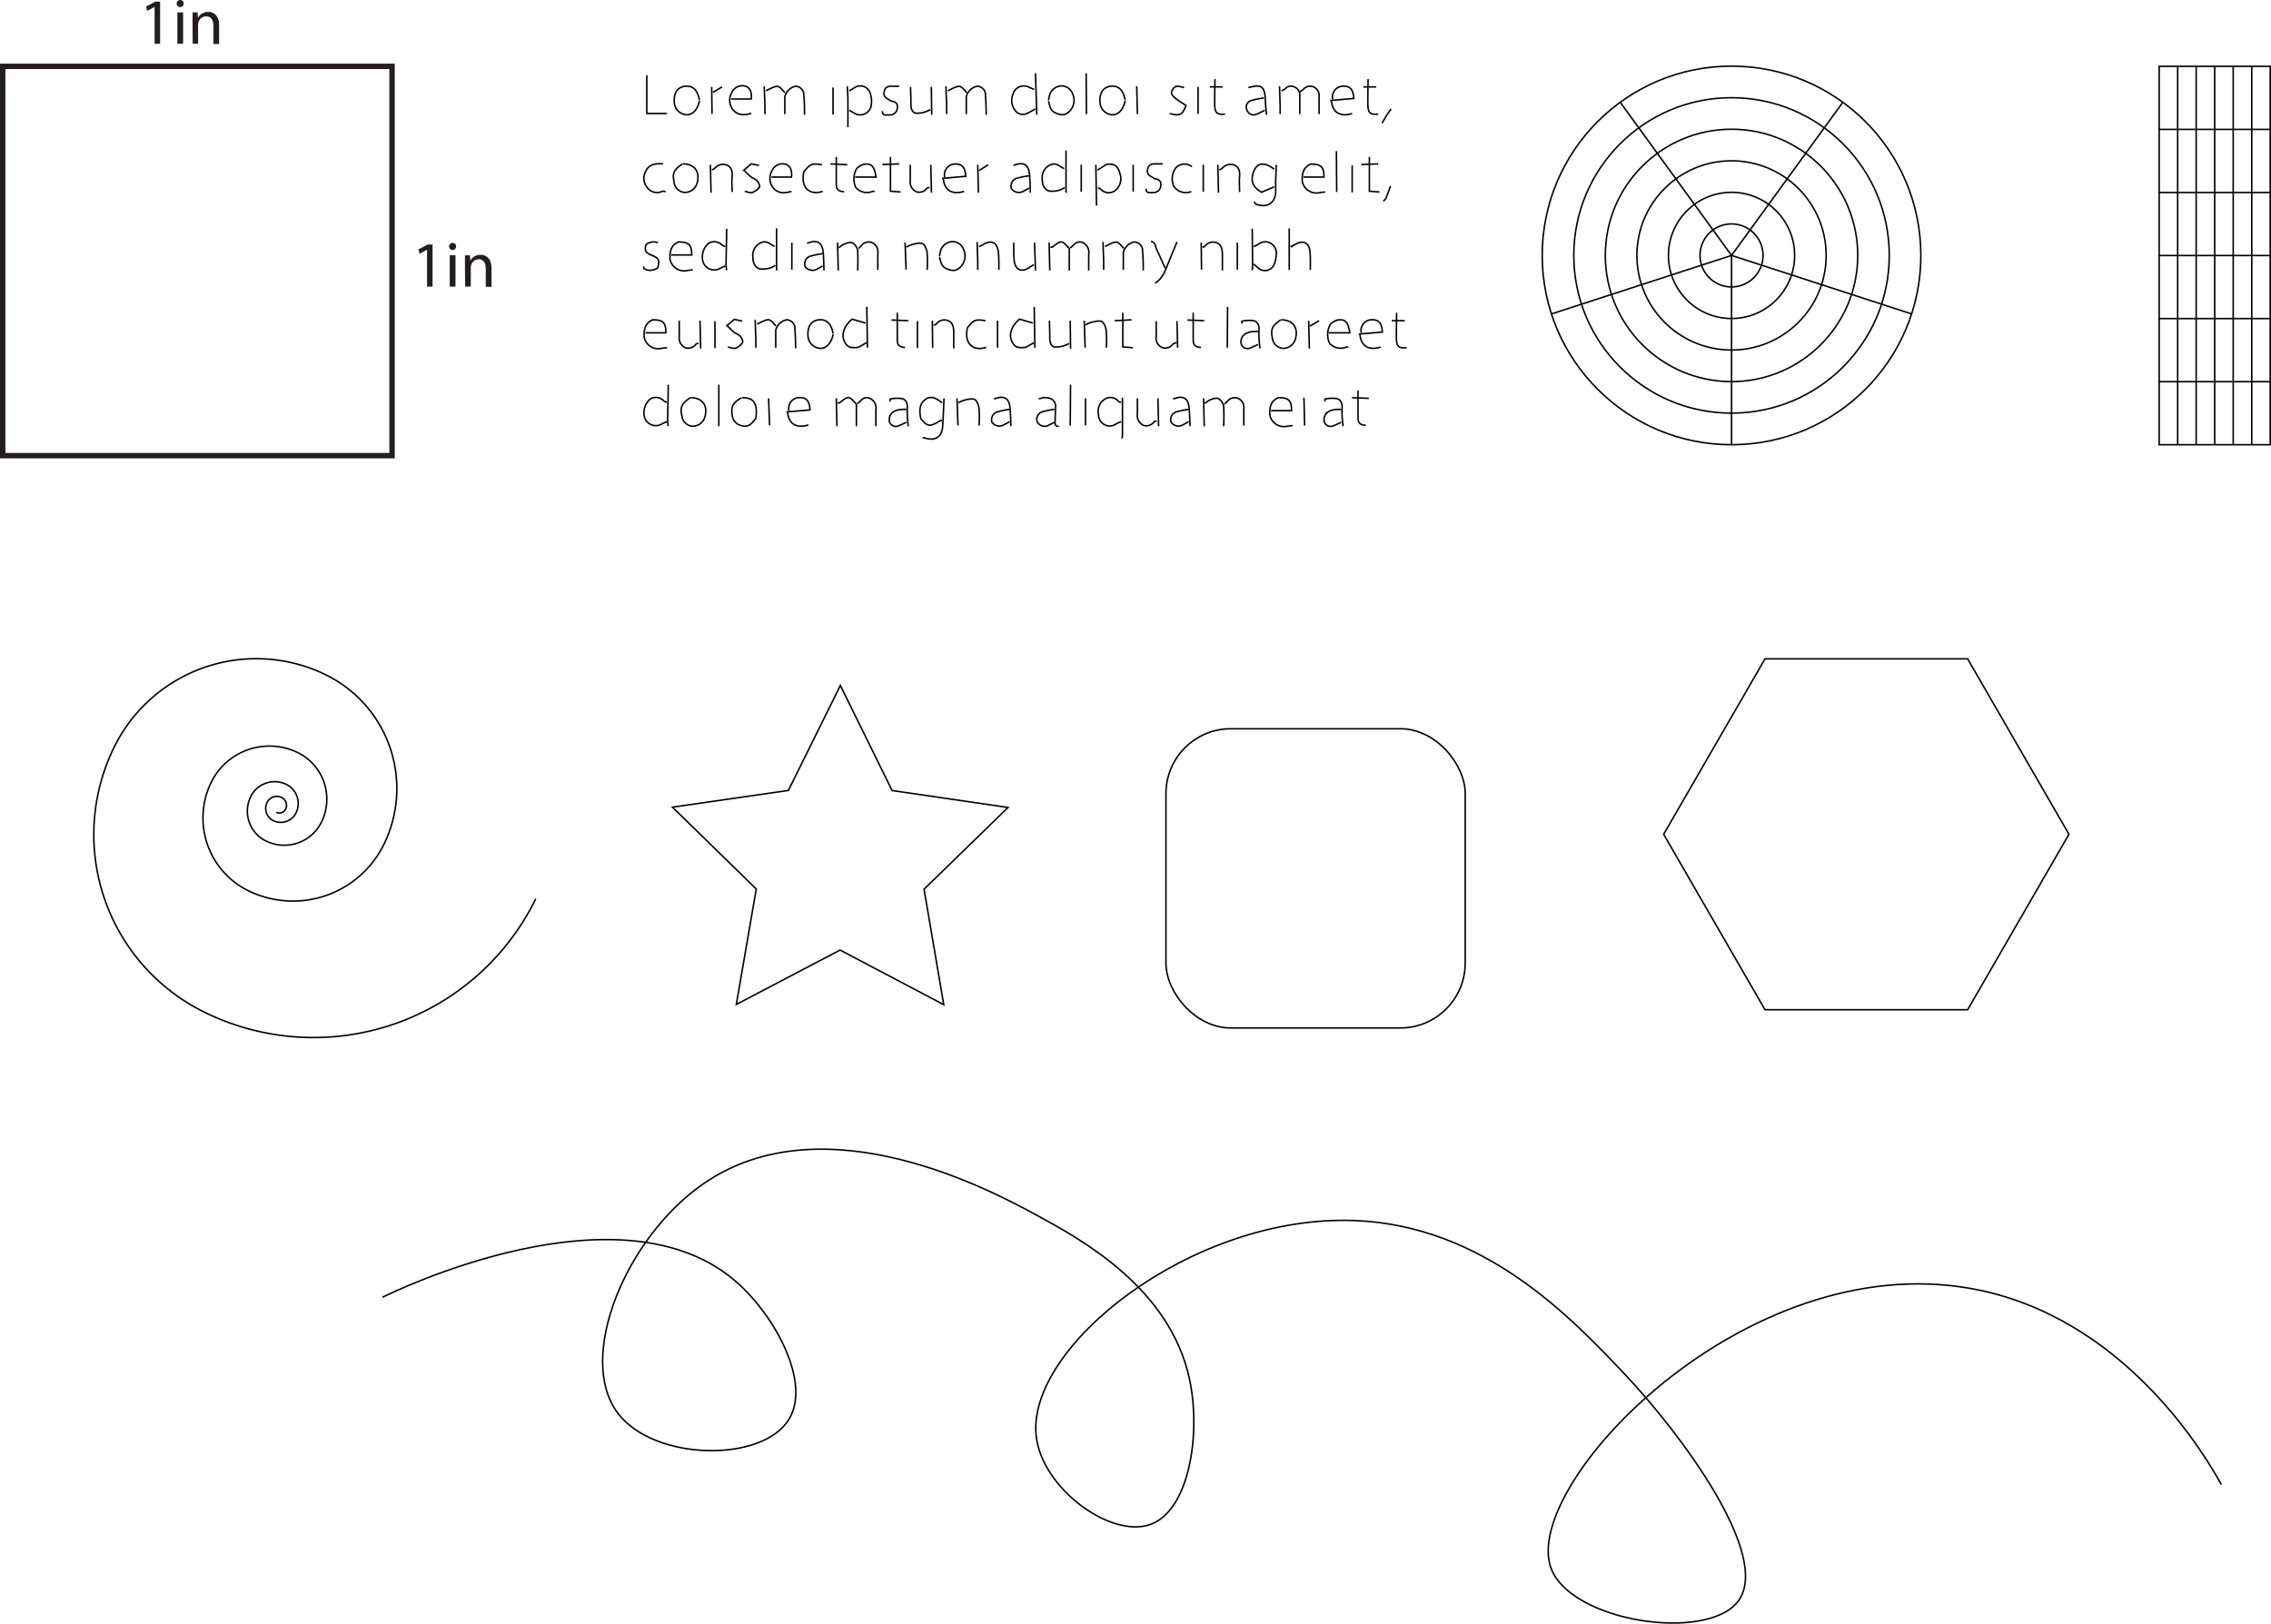 <svg id="Layer_1" data-name="Layer 1" xmlns="http://www.w3.org/2000/svg" viewBox="0 0 419.96 300.36"><defs><style>.cls-1,.cls-3{fill:none;stroke-miterlimit:10;}.cls-1{stroke:#231f20;}.cls-2{fill:#231f20;}.cls-3{stroke:#000;stroke-width:0.28px;}</style></defs><title>inc-txt</title><rect class="cls-1" x="0.5" y="12.27" width="72" height="72"/><polygon class="cls-2" points="28.59 1.28 28.57 1.28 27.21 2.02 27.01 1.21 28.71 0.3 29.61 0.3 29.61 8.1 28.59 8.1 28.59 1.28"/><path class="cls-2" d="M100.84,50.35a.65.65,0,1,1-1.3,0,.64.64,0,0,1,.65-.66A.63.63,0,0,1,100.84,50.35Z" transform="translate(-66.87 -49.69)"/><rect class="cls-2" x="32.8" y="2.29" width="1.06" height="5.8"/><path class="cls-2" d="M102.48,53.55c0-.6,0-1.09,0-1.57h.93l.06,1h0a2.13,2.13,0,0,1,1.92-1.09c.8,0,2,.48,2,2.47v3.46h-1.06V54.44c0-.94-.35-1.72-1.34-1.72a1.5,1.5,0,0,0-1.42,1.08,1.45,1.45,0,0,0-.07.49v3.49h-1Z" transform="translate(-66.87 -49.69)"/><polygon class="cls-2" points="78.97 46.2 78.94 46.2 77.59 46.94 77.38 46.13 79.09 45.22 79.99 45.22 79.99 53.02 78.97 53.02 78.97 46.2"/><path class="cls-2" d="M151.21,95.27a.62.62,0,0,1-.67.65.63.63,0,0,1-.63-.65.64.64,0,0,1,.66-.66A.62.62,0,0,1,151.21,95.27Z" transform="translate(-66.87 -49.69)"/><rect class="cls-2" x="83.17" y="47.21" width="1.06" height="5.8"/><path class="cls-2" d="M152.85,98.47c0-.6,0-1.09,0-1.57h.93l.06,1h0a2.14,2.14,0,0,1,1.92-1.09c.8,0,2,.48,2,2.47v3.46h-1.06V99.36c0-.94-.35-1.72-1.34-1.72A1.5,1.5,0,0,0,154,98.72a1.75,1.75,0,0,0-.07.49v3.49h-1.05Z" transform="translate(-66.87 -49.69)"/><path class="cls-3" d="M274.92,68.16c-.33-1.82-1.21-2.67-2.64-2.52-1.14.13-2.1.92-2,2.88a2.43,2.43,0,0,0,2.27,2.4c1.2,0,2.06-1,2.4-2.64" transform="translate(-66.87 -49.69)"/><path class="cls-3" d="M196.2,68.16c-.33-1.82-1.21-2.67-2.64-2.52-1.14.13-2.1.92-2,2.88a2.43,2.43,0,0,0,2.27,2.4c1.2,0,2.06-1,2.4-2.64" transform="translate(-66.87 -49.69)"/><path class="cls-3" d="M260.76,68.4c.24.84.3,1.75,1.31,2.18,1.16.49,1.8.48,2.65-.38a2.91,2.91,0,0,0,.47-3.24,2.16,2.16,0,0,0-2.51-1.32,2.43,2.43,0,0,0-1.8,2l-.12.6" transform="translate(-66.87 -49.69)"/><path class="cls-3" d="M220.92,111.36c-.33-1.82-1.21-2.67-2.64-2.52-1.14.13-2.1.92-2,2.88a2.43,2.43,0,0,0,2.27,2.4c1.2,0,2.06-1,2.4-2.64" transform="translate(-66.87 -49.69)"/><path class="cls-3" d="M240.6,97.2c.24.84.3,1.75,1.31,2.18,1.16.49,1.8.48,2.65-.38a2.91,2.91,0,0,0,.47-3.24,2.16,2.16,0,0,0-2.51-1.32,2.43,2.43,0,0,0-1.8,2l-.12.6" transform="translate(-66.87 -49.69)"/><path class="cls-3" d="M269.88,84.48c.16,0,.36,0,.47.13A2,2,0,0,0,273,85a2.79,2.79,0,0,0,1-3.12c-.4-1.5-.95-1.93-2.48-1.81l-1.72,1.09" transform="translate(-66.87 -49.69)"/><path class="cls-3" d="M274.2,124.08c-.16,0-.37,0-.47-.13a1.93,1.93,0,0,0-2.53-.46,2.67,2.67,0,0,0-1.19,2.87,2.08,2.08,0,0,0,3.35,1.68,7.86,7.86,0,0,1,.84-.36" transform="translate(-66.87 -49.69)"/><path class="cls-3" d="M223.92,70.08l.84.48A2.06,2.06,0,0,0,228,69a4.47,4.47,0,0,0-.24-2.15,1.91,1.91,0,0,0-3-.85c-.27.17-.56.32-.84.48" transform="translate(-66.87 -49.69)"/><path class="cls-3" d="M201,95.28a1.75,1.75,0,0,1-.59-.25,2,2,0,0,0-2.52-.33,3.35,3.35,0,0,0-1.09,3.1,2.17,2.17,0,0,0,3.36,1.44c.27-.14.56-.24.84-.36" transform="translate(-66.87 -49.69)"/><path class="cls-3" d="M257.88,109.44l-2.48-.73c-1.47,1.23-2,2.79-1.48,4s1.15,1.41,2.67,1.21l1.47-.85" transform="translate(-66.87 -49.69)"/><path class="cls-3" d="M258.12,66.24l-.84-.36a2.09,2.09,0,0,0-3.08,1.22,3,3,0,0,0,.45,3.09,1.77,1.77,0,0,0,2.14.48,13.07,13.07,0,0,0,1.51-.83" transform="translate(-66.87 -49.69)"/><path class="cls-3" d="M226.92,109.44l-2.48-.73c-1.47,1.23-2,2.79-1.48,4s1.15,1.41,2.67,1.21l1.47-.85" transform="translate(-66.87 -49.69)"/><path class="cls-3" d="M190.2,124.08a1.75,1.75,0,0,1-.59-.25,2,2,0,0,0-2.52-.33,3.35,3.35,0,0,0-1.09,3.1,2.17,2.17,0,0,0,3.36,1.44c.27-.14.56-.24.84-.36" transform="translate(-66.87 -49.69)"/><path class="cls-3" d="M186.48,63.6v7.08h3.72" transform="translate(-66.87 -49.69)"/><path class="cls-3" d="M241.08,124.2c-.78-.59-1.54-1.25-2.65-.9-1.6.82-1.6,2.25-1.28,3.82,1.23,1.49,1.66,1.55,3.45.45a1.55,1.55,0,0,1,.48-.13" transform="translate(-66.87 -49.69)"/><path class="cls-3" d="M302.52,81c-2-1.57-3.48-1.19-4,1-.33,1.4.17,2.38,1.62,3.25l2.35-1" transform="translate(-66.87 -49.69)"/><path class="cls-3" d="M318.12,111.48l4.38-.38c-.11-1.86-.83-2.38-2.22-2.26a2,2,0,0,0-1.68,2.4" transform="translate(-66.87 -49.69)"/><path class="cls-3" d="M312.6,111.24h3.88c-.33-2-.84-2.56-2.2-2.37a2.84,2.84,0,0,0-1.42.83,3.91,3.91,0,0,0-.14,3.46,2.72,2.72,0,0,0,3.12.72,1.45,1.45,0,0,1,.36,0" transform="translate(-66.87 -49.69)"/><path class="cls-3" d="M225,82.44h3.88c-.33-2-.84-2.56-2.2-2.37a2.84,2.84,0,0,0-1.42.83,3.91,3.91,0,0,0-.14,3.46,2.72,2.72,0,0,0,3.12.72,1.45,1.45,0,0,1,.36,0" transform="translate(-66.87 -49.69)"/><path class="cls-3" d="M241.08,82.68l4.38-.38c-.11-1.86-.83-2.38-2.22-2.26a2,2,0,0,0-1.68,2.4" transform="translate(-66.87 -49.69)"/><path class="cls-3" d="M212.28,125.88l4.38-.38c-.11-1.86-.83-2.38-2.22-2.26a2,2,0,0,0-1.68,2.4" transform="translate(-66.87 -49.69)"/><path class="cls-3" d="M312.84,68.28l4.38-.38c-.11-1.86-.83-2.38-2.22-2.26a2,2,0,0,0-1.68,2.4" transform="translate(-66.87 -49.69)"/><path class="cls-3" d="M186.24,111.24H190c0-1.92-.53-2.4-2.44-2.4-1.48.64-1.6,1.85-1.58,3.12a2.66,2.66,0,0,0,3.24,2.16c.31-.07.64-.08,1-.12" transform="translate(-66.87 -49.69)"/><path class="cls-3" d="M301.92,125.64h3.78c0-1.92-.53-2.4-2.44-2.4-1.48.64-1.6,1.85-1.58,3.12a2.66,2.66,0,0,0,3.24,2.16c.31-.07.64-.08,1-.12" transform="translate(-66.87 -49.69)"/><path class="cls-3" d="M307.92,82.44h3.78c0-1.92-.53-2.4-2.44-2.4-1.48.64-1.6,1.85-1.58,3.12a2.66,2.66,0,0,0,3.24,2.16c.31-.07.64-.08,1-.12" transform="translate(-66.87 -49.69)"/><path class="cls-3" d="M191,96.84h3.78c0-1.92-.53-2.4-2.44-2.4-1.48.64-1.6,1.85-1.58,3.12A2.66,2.66,0,0,0,194,99.72c.31-.07.64-.08,1-.12" transform="translate(-66.87 -49.69)"/><path class="cls-3" d="M204.12,109.08l-1.47-.33-1.32,1.15a17.17,17.17,0,0,0,1.24,1.21c.36.29.87.42,1.17.75s.58.92.45,1.15a2.61,2.61,0,0,1-1.29,1.07c-.4.14-.94-.12-1.42-.2" transform="translate(-66.87 -49.69)"/><path class="cls-3" d="M285.84,65.88c-.52-.08-1.11-.34-1.54-.18a1.5,1.5,0,0,0-.8,1.14c0,.35.45.79.79,1.07.61.49,1.3.89,1.89,1.28-.6,1.77-1.19,2-3,1.49" transform="translate(-66.87 -49.69)"/><path class="cls-3" d="M189.48,80c-1.34-.1-2.59,0-3.24,1.44a2.6,2.6,0,0,0,.27,2.86,2.21,2.21,0,0,0,2.86.76c.14-.08.39.06.59.1" transform="translate(-66.87 -49.69)"/><path class="cls-3" d="M207.24,80.28,205.77,80l-1.32,1.15a17.17,17.17,0,0,0,1.24,1.21c.36.29.87.42,1.17.75s.58.92.45,1.15A2.61,2.61,0,0,1,206,85.28c-.4.14-.94-.12-1.42-.2" transform="translate(-66.87 -49.69)"/><path class="cls-3" d="M249.12,109c-2-.33-2.23-.09-3.36,1.32-.72,3.26,1.44,4.35,3.48,3.6" transform="translate(-66.87 -49.69)"/><path class="cls-3" d="M218.88,80.16c-2-.33-2.23-.09-3.36,1.32-.72,3.26,1.44,4.35,3.48,3.6" transform="translate(-66.87 -49.69)"/><path class="cls-3" d="M247.92,128.4a23.19,23.19,0,0,0,0-3.12c-.08-.62-.37-1.49-.84-1.72s-1.33,0-2,.18a3.84,3.84,0,0,0-1,.46" transform="translate(-66.87 -49.69)"/><path class="cls-3" d="M238.32,99.6a23.19,23.19,0,0,0,0-3.12c-.08-.62-.37-1.49-.84-1.72s-1.33,0-2,.18a3.84,3.84,0,0,0-1,.46" transform="translate(-66.87 -49.69)"/><path class="cls-3" d="M229.2,99.6V96.48a1.81,1.81,0,0,0-1.08-1.92,1.72,1.72,0,0,0-2,.6l-.48.48" transform="translate(-66.87 -49.69)"/><path class="cls-3" d="M300.6,67.8a17.17,17.17,0,0,0-2.39.5,1.25,1.25,0,0,0-.73,1.78,1.28,1.28,0,0,0,1.8.71c.51-.2,1-.47,1.5-.71" transform="translate(-66.87 -49.69)"/><path class="cls-3" d="M271.44,114a23.19,23.19,0,0,0,0-3.12c-.08-.62-.37-1.49-.84-1.72s-1.33,0-2,.18a3.84,3.84,0,0,0-1,.46" transform="translate(-66.87 -49.69)"/><path class="cls-3" d="M296.88,128.4v-3.12a1.81,1.81,0,0,0-1.08-1.92,1.72,1.72,0,0,0-2,.6l-.48.48" transform="translate(-66.87 -49.69)"/><path class="cls-3" d="M296.1,85.2c0-1-.1-1.92,0-2.88s-.17-1.79-1-2.11a2,2,0,0,0-2.15.54,2.36,2.36,0,0,1-.59.37" transform="translate(-66.87 -49.69)"/><path class="cls-3" d="M202.26,85.2c0-1-.1-1.92,0-2.88s-.17-1.79-1-2.11a2,2,0,0,0-2.15.54,2.36,2.36,0,0,1-.59.37" transform="translate(-66.87 -49.69)"/><path class="cls-3" d="M292.92,99.72c0-1,0-1.92,0-2.88s-.15-1.89-1-2.22a1.84,1.84,0,0,0-2.27.65c-.07.1-.31.09-.47.13" transform="translate(-66.87 -49.69)"/><path class="cls-3" d="M243.24,114.12c0-1,0-1.92,0-2.88s-.15-1.89-1-2.22a1.84,1.84,0,0,0-2.27.65c-.07.1-.31.09-.47.13" transform="translate(-66.87 -49.69)"/><path class="cls-3" d="M251.58,99.6a31.79,31.79,0,0,0-.08-3.24c-.23-1.93-1.37-2.4-3-1.33a3.16,3.16,0,0,1-.6.25" transform="translate(-66.87 -49.69)"/><path class="cls-3" d="M254.34,94.56c0,1.12-.05,2.25.08,3.36.2,1.74,1.46,2.23,2.86,1.2.25-.18.52-.32.78-.48" transform="translate(-66.87 -49.69)"/><path class="cls-3" d="M260.94,109c0,1,.08,2,.05,3,0,.8.1,1.64.87,1.86a4.65,4.65,0,0,0,2-.31,3.67,3.67,0,0,0,.72-.35" transform="translate(-66.87 -49.69)"/><path class="cls-3" d="M268.2,99.72c0-1,0-2,0-3a2,2,0,0,0-1.08-2.15c-.88-.38-1.48.11-2,.71a2.25,2.25,0,0,1-.36.24" transform="translate(-66.87 -49.69)"/><path class="cls-3" d="M235.26,65.76c0,1,.08,2,.05,3,0,.8.1,1.64.87,1.86a4.65,4.65,0,0,0,2-.31,3.67,3.67,0,0,0,.72-.35" transform="translate(-66.87 -49.69)"/><path class="cls-3" d="M309.18,99.6c0-1.16.05-2.33-.08-3.48-.18-1.6-1.34-2.07-2.74-1.21a6.3,6.3,0,0,1-.84.37" transform="translate(-66.87 -49.69)"/><path class="cls-3" d="M310.8,70.8c0-1.08,0-2.16,0-3.24a1.73,1.73,0,0,0-1-1.79,1.64,1.64,0,0,0-1.92.46,4.47,4.47,0,0,1-.71.49" transform="translate(-66.87 -49.69)"/><path class="cls-3" d="M228.84,128.52c0-1,0-2,0-3a2,2,0,0,0-1.08-2.15c-.88-.38-1.48.11-2,.71a2.25,2.25,0,0,1-.36.24" transform="translate(-66.87 -49.69)"/><path class="cls-3" d="M215.64,70.92c0-1.2,0-2.4-.13-3.6A1.57,1.57,0,0,0,214,65.64a2.64,2.64,0,0,0-2,1.92c0,1.08,0,2.16,0,3.24" transform="translate(-66.87 -49.69)"/><path class="cls-3" d="M280.68,109.08c0,1,0,1.92,0,2.88a1.85,1.85,0,0,0,1.09,2,1.71,1.71,0,0,0,1.93-.55c.15-.2.5-.25.76-.37" transform="translate(-66.87 -49.69)"/><path class="cls-3" d="M278.28,99.72c0-1.2,0-2.4-.13-3.6a1.57,1.57,0,0,0-1.55-1.68,2.64,2.64,0,0,0-2,1.92c0,1.08,0,2.16,0,3.24" transform="translate(-66.87 -49.69)"/><path class="cls-3" d="M199.8,120.84v7.68" transform="translate(-66.87 -49.69)"/><path class="cls-3" d="M235.2,80.16c0,1,0,1.92,0,2.88a2,2,0,0,0,1.1,2.11,1.76,1.76,0,0,0,2-.66c.08-.1.31-.09.47-.13" transform="translate(-66.87 -49.69)"/><path class="cls-3" d="M299.52,111c-1,0-2.15,0-2.84.87a1.78,1.78,0,0,0-.22,1.62,1.28,1.28,0,0,0,1.74.51l1.32-.6" transform="translate(-66.87 -49.69)"/><path class="cls-3" d="M277.2,123.36c0,1,0,1.92,0,2.88a2,2,0,0,0,1.1,2.11,1.76,1.76,0,0,0,2-.66c.08-.1.31-.09.47-.13" transform="translate(-66.87 -49.69)"/><path class="cls-3" d="M214,114.12c0-1.2-.05-2.4-.13-3.6a1.57,1.57,0,0,0-1.55-1.68,2.64,2.64,0,0,0-2,1.92c0,1.08,0,2.16,0,3.24" transform="translate(-66.87 -49.69)"/><path class="cls-3" d="M249.24,70.92c0-1.2-.05-2.4-.13-3.6a1.57,1.57,0,0,0-1.55-1.68,2.64,2.64,0,0,0-2,1.92c0,1.08,0,2.16,0,3.24" transform="translate(-66.87 -49.69)"/><path class="cls-3" d="M234.48,125.4c-1,0-2.15,0-2.84.87a1.78,1.78,0,0,0-.22,1.62,1.28,1.28,0,0,0,1.74.51l1.32-.6" transform="translate(-66.87 -49.69)"/><path class="cls-3" d="M314.88,125.4c-1,0-2.15,0-2.84.87a1.78,1.78,0,0,0-.22,1.62,1.28,1.28,0,0,0,1.74.51l1.32-.6" transform="translate(-66.87 -49.69)"/><path class="cls-3" d="M192.48,109c0,1,0,1.92,0,2.88a2,2,0,0,0,1.1,2.11,1.76,1.76,0,0,0,2-.66c.08-.1.31-.09.47-.13" transform="translate(-66.87 -49.69)"/><path class="cls-3" d="M267.72,63.24l.06,7.56" transform="translate(-66.87 -49.69)"/><path class="cls-3" d="M314,77.64l.06,7.56" transform="translate(-66.87 -49.69)"/><path class="cls-3" d="M264.84,120.84l-.06,7.56" transform="translate(-66.87 -49.69)"/><path class="cls-3" d="M293.88,106.44l-.06,7.56" transform="translate(-66.87 -49.69)"/><path class="cls-3" d="M261.84,125.4a13.35,13.35,0,0,0-2.39.51,1.43,1.43,0,0,0-.73,1.89,1.55,1.55,0,0,0,2.16.48l1-.48" transform="translate(-66.87 -49.69)"/><path class="cls-3" d="M188.52,94.56a2.3,2.3,0,0,0-2.16.36c-.46,1.19.08,1.63,1.08,2,1.26.51,1.45.93,1.08,2.28a2.34,2.34,0,0,1-2.51.22c-.09,0-.09-.3-.13-.46" transform="translate(-66.87 -49.69)"/><path class="cls-3" d="M274.5,107.52v6.33l1.86.15" transform="translate(-66.87 -49.69)"/><path class="cls-3" d="M320.1,78.72v6.33l1.86.15" transform="translate(-66.87 -49.69)"/><path class="cls-3" d="M231.54,78.72v6.33l1.86.15" transform="translate(-66.87 -49.69)"/><path class="cls-3" d="M302.88,80.16c0,1.48-.18,3-.1,4.44.15,2.86-1.78,3.56-3.61,2.87-.16-.06-.25-.31-.37-.47" transform="translate(-66.87 -49.69)"/><path class="cls-3" d="M202.08,68h3.71c.16-1.35-.29-2.2-1.19-2.4a2.11,2.11,0,0,0-2.4,1.2,2.85,2.85,0,0,0,.14,3.1c.89,1.17,2.16,1.15,3.46.74" transform="translate(-66.87 -49.69)"/><path class="cls-3" d="M209.52,82.44h3.71c.16-1.35-.29-2.2-1.19-2.4a2.11,2.11,0,0,0-2.4,1.2,2.85,2.85,0,0,0,.14,3.1c.89,1.17,2.16,1.15,3.46.74" transform="translate(-66.87 -49.69)"/><path class="cls-3" d="M325.14,107.52c0,1.52-.07,3-.05,4.56s.29,2.1,1.91,1.92" transform="translate(-66.87 -49.69)"/><path class="cls-3" d="M291.54,64.32c0,1.52-.07,3-.05,4.56s.29,2.1,1.91,1.92" transform="translate(-66.87 -49.69)"/><path class="cls-3" d="M319.86,64.32c0,1.52-.07,3-.05,4.56s.29,2.1,1.91,1.92" transform="translate(-66.87 -49.69)"/><path class="cls-3" d="M241.44,123.36c-.08,1.72-.13,3.44-.25,5.16-.14,2-1.35,2.8-3.35,2.16a1.45,1.45,0,0,0-.36,0" transform="translate(-66.87 -49.69)"/><path class="cls-3" d="M232.8,107.52c0,1.68,0,3.36,0,5,0,1,.34,1.35,1.44,1.44" transform="translate(-66.87 -49.69)"/><path class="cls-3" d="M318,121.92c0,1.68,0,3.36,0,5,0,1,.34,1.35,1.44,1.44" transform="translate(-66.87 -49.69)"/><path class="cls-3" d="M287.52,107.52c0,1.68,0,3.36,0,5,0,1,.34,1.35,1.44,1.44" transform="translate(-66.87 -49.69)"/><path class="cls-3" d="M221.52,78.72c0,1.68,0,3.36,0,5,0,1,.34,1.35,1.44,1.44" transform="translate(-66.87 -49.69)"/><path class="cls-3" d="M298.68,95.28a3.68,3.68,0,0,0,.83-.37,2.05,2.05,0,0,1,3.37,1.81,5.84,5.84,0,0,1-.39,1.9,1.86,1.86,0,0,1-3.09.5l-.72-.6" transform="translate(-66.87 -49.69)"/><path class="cls-3" d="M279.72,94.32c.86.17.79,1,1.07,1.57.56,1.12,1,2.27,1.57,3.41" transform="translate(-66.87 -49.69)"/><path class="cls-3" d="M263.64,80.88c-.84-.39-1.46-1.26-2.66-.64a2.53,2.53,0,0,0-1.37,2.56c0,.91.27,2,1.4,2.24a4.72,4.72,0,0,0,1.91-.22,3.16,3.16,0,0,0,.84-.46" transform="translate(-66.87 -49.69)"/><path class="cls-3" d="M210.12,95.28c-.84-.39-1.46-1.26-2.66-.64a2.53,2.53,0,0,0-1.37,2.56c0,.91.27,2,1.4,2.24a4.72,4.72,0,0,0,1.91-.22,3.16,3.16,0,0,0,.84-.46" transform="translate(-66.87 -49.69)"/><path class="cls-3" d="M287.28,80.52a2.2,2.2,0,0,0-3,.24,3.46,3.46,0,0,0-.36,3.36,2.68,2.68,0,0,0,3.24,1" transform="translate(-66.87 -49.69)"/><path class="cls-3" d="M199.08,109.08v5" transform="translate(-66.87 -49.69)"/><path class="cls-3" d="M267.6,123.36v5" transform="translate(-66.87 -49.69)"/><path class="cls-3" d="M236.52,109.08v5" transform="translate(-66.87 -49.69)"/><path class="cls-3" d="M295.68,94.56v5" transform="translate(-66.87 -49.69)"/><path class="cls-3" d="M266.82,80.16v5" transform="translate(-66.87 -49.69)"/><path class="cls-3" d="M276.42,80.16v5" transform="translate(-66.87 -49.69)"/><path class="cls-3" d="M289.38,80.16v5" transform="translate(-66.87 -49.69)"/><path class="cls-3" d="M213.3,94.56v5" transform="translate(-66.87 -49.69)"/><path class="cls-3" d="M251.34,109v5" transform="translate(-66.87 -49.69)"/><path class="cls-3" d="M316.92,80.28v5" transform="translate(-66.87 -49.69)"/><path class="cls-3" d="M220.92,65.88v5" transform="translate(-66.87 -49.69)"/><path class="cls-3" d="M288.42,65.76v5" transform="translate(-66.87 -49.69)"/><path class="cls-3" d="M241.32,82.8c.23,2.3,1.87,2.92,3.84,2.28" transform="translate(-66.87 -49.69)"/><path class="cls-3" d="M212.52,126c.23,2.3,1.87,2.92,3.84,2.28" transform="translate(-66.87 -49.69)"/><path class="cls-3" d="M299.88,114.12a19.65,19.65,0,0,1-.2-3.24c.09-.91-.18-1.63-.9-1.86a6,6,0,0,0-2.26.08s0,.3,0,.46" transform="translate(-66.87 -49.69)"/><path class="cls-3" d="M313.08,68.4c.23,2.3,1.87,2.92,3.84,2.28" transform="translate(-66.87 -49.69)"/><path class="cls-3" d="M234.84,128.52a19.65,19.65,0,0,1-.2-3.24c.09-.91-.18-1.63-.9-1.86a6,6,0,0,0-2.26.08s0,.3,0,.46" transform="translate(-66.87 -49.69)"/><path class="cls-3" d="M318.36,111.6c.23,2.3,1.87,2.92,3.84,2.28" transform="translate(-66.87 -49.69)"/><path class="cls-3" d="M315.24,128.52a19.65,19.65,0,0,1-.2-3.24c.09-.91-.18-1.63-.9-1.86a6,6,0,0,0-2.26.08s0,.3,0,.46" transform="translate(-66.87 -49.69)"/><path class="cls-3" d="M284.52,94.44c-.48,1.16-.95,2.32-1.44,3.48-.64,1.48-1,3.12-2.52,4.08,0,0-.08,0-.12,0" transform="translate(-66.87 -49.69)"/><path class="cls-3" d="M301.08,70.92c-.08-1-.21-1.92-.23-2.88-.08-2.93-1.31-2.59-3.13-2.16" transform="translate(-66.87 -49.69)"/><path class="cls-3" d="M262.68,128.52c-.77.12-.69-.5-.7-.9,0-.94.09-1.88.09-2.82,0-1.21-1.3-1.89-2.75-1.44l-.36.12" transform="translate(-66.87 -49.69)"/><path class="cls-3" d="M219.24,99.72c0-1-.06-2.08-.12-3.12-.13-2.08-1.07-2.67-3-1.92" transform="translate(-66.87 -49.69)"/><path class="cls-3" d="M286.92,128.52c0-1-.06-2.08-.12-3.12-.13-2.08-1.07-2.67-3-1.92" transform="translate(-66.87 -49.69)"/><path class="cls-3" d="M257.4,85.32c0-1-.06-2.08-.12-3.12-.13-2.08-1.07-2.67-3-1.92" transform="translate(-66.87 -49.69)"/><path class="cls-3" d="M253.8,128.52c0-1-.06-2.08-.12-3.12-.13-2.08-1.07-2.67-3-1.92" transform="translate(-66.87 -49.69)"/><path class="cls-3" d="M196.32,109l.12,5.16" transform="translate(-66.87 -49.69)"/><path class="cls-3" d="M239.1,65.76l.06,5.16" transform="translate(-66.87 -49.69)"/><path class="cls-3" d="M208.2,65.64c0,1.12.09,2.24.12,3.36,0,.6,0,1.2,0,1.8" transform="translate(-66.87 -49.69)"/><path class="cls-3" d="M241.8,65.64c0,1.12.09,2.24.12,3.36,0,.6,0,1.2,0,1.8" transform="translate(-66.87 -49.69)"/><path class="cls-3" d="M303.48,65.64l.12,3.72c0,.48,0,1,0,1.44" transform="translate(-66.87 -49.69)"/><path class="cls-3" d="M239,80.16l.12,5.16" transform="translate(-66.87 -49.69)"/><path class="cls-3" d="M221.52,123.36l.12,5.16" transform="translate(-66.87 -49.69)"/><path class="cls-3" d="M247.56,94.44c0,1.12.09,2.24.12,3.36,0,.6,0,1.2,0,1.8" transform="translate(-66.87 -49.69)"/><path class="cls-3" d="M281,123.36l.12,5.16" transform="translate(-66.87 -49.69)"/><path class="cls-3" d="M270.84,94.44c0,1.12.09,2.24.12,3.36,0,.6,0,1.2,0,1.8" transform="translate(-66.87 -49.69)"/><path class="cls-3" d="M305.28,91.92V99.6" transform="translate(-66.87 -49.69)"/><path class="cls-3" d="M264.78,109l.06,5.16" transform="translate(-66.87 -49.69)"/><path class="cls-3" d="M260.88,94.56l.12,5.16" transform="translate(-66.87 -49.69)"/><path class="cls-3" d="M206.52,108.84c0,1.12.09,2.24.12,3.36,0,.6,0,1.2,0,1.8" transform="translate(-66.87 -49.69)"/><path class="cls-3" d="M292.08,80.16l.12,5.16" transform="translate(-66.87 -49.69)"/><path class="cls-3" d="M198.24,80.16l.12,5.16" transform="translate(-66.87 -49.69)"/><path class="cls-3" d="M234.24,94.56l.18,5" transform="translate(-66.87 -49.69)"/><path class="cls-3" d="M289,94.56l.06,5" transform="translate(-66.87 -49.69)"/><path class="cls-3" d="M221.76,94.56l.12,5.16" transform="translate(-66.87 -49.69)"/><path class="cls-3" d="M243.84,123.36l.18,5" transform="translate(-66.87 -49.69)"/><path class="cls-3" d="M261.12,95.4c.12,0,.28,0,.35,0,1.67-1.34,1.74-1.33,3.13.25v4.08" transform="translate(-66.87 -49.69)"/><path class="cls-3" d="M239.28,109l.06,5" transform="translate(-66.87 -49.69)"/><path class="cls-3" d="M267.36,109l.18,5" transform="translate(-66.87 -49.69)"/><path class="cls-3" d="M221.76,124.2c.12,0,.28,0,.35,0,1.67-1.34,1.74-1.33,3.13.25v4.08" transform="translate(-66.87 -49.69)"/><path class="cls-3" d="M289.44,123.36l.12,5.16" transform="translate(-66.87 -49.69)"/><path class="cls-3" d="M308.88,109l.12,5.16" transform="translate(-66.87 -49.69)"/><path class="cls-3" d="M253.56,125.4a17.17,17.17,0,0,0-2.39.5,1.52,1.52,0,0,0-.85,1.9,1.68,1.68,0,0,0,2.16.48l1.08-.6" transform="translate(-66.87 -49.69)"/><path class="cls-3" d="M219,96.6a17.17,17.17,0,0,0-2.39.5,1.52,1.52,0,0,0-.85,1.9,1.68,1.68,0,0,0,2.16.48l1.08-.6" transform="translate(-66.87 -49.69)"/><path class="cls-3" d="M308,123.24l.12,5.16" transform="translate(-66.87 -49.69)"/><path class="cls-3" d="M289.68,124.32a4.26,4.26,0,0,1,1-.7c.49-.17,1.15-.4,1.52-.2a2.08,2.08,0,0,1,.95,1.38,35.48,35.48,0,0,1,0,3.72" transform="translate(-66.87 -49.69)"/><path class="cls-3" d="M258.18,94.56l.18,5.16" transform="translate(-66.87 -49.69)"/><path class="cls-3" d="M286.68,125.4a17.17,17.17,0,0,0-2.39.5,1.52,1.52,0,0,0-.85,1.9,1.68,1.68,0,0,0,2.16.48l1.08-.6" transform="translate(-66.87 -49.69)"/><path class="cls-3" d="M247.68,80.16l.12,5.16" transform="translate(-66.87 -49.69)"/><path class="cls-3" d="M257.16,82.2a17.17,17.17,0,0,0-2.39.5,1.52,1.52,0,0,0-.85,1.9,1.68,1.68,0,0,0,2.16.48l1.08-.6" transform="translate(-66.87 -49.69)"/><path class="cls-3" d="M222,95.52a4.26,4.26,0,0,1,1-.7c.49-.17,1.15-.4,1.52-.2a2.08,2.08,0,0,1,.95,1.38,35.48,35.48,0,0,1,0,3.72" transform="translate(-66.87 -49.69)"/><path class="cls-3" d="M198.48,65.76l.06,5" transform="translate(-66.87 -49.69)"/><path class="cls-3" d="M277.08,65.64l.12,5.16" transform="translate(-66.87 -49.69)"/><path class="cls-3" d="M303.84,66.48a2.51,2.51,0,0,0,.71-.37,1.37,1.37,0,0,1,1.68-.34,1.65,1.65,0,0,1,1,1.67c0,1.12,0,2.24,0,3.36" transform="translate(-66.87 -49.69)"/><path class="cls-3" d="M284.52,109.08l.12,4.92" transform="translate(-66.87 -49.69)"/><path class="cls-3" d="M209,123.36l.18,5" transform="translate(-66.87 -49.69)"/><path class="cls-3" d="M281.88,80c-.52,0-1,0-1.56,0s-1.09.21-1.22,1a1.08,1.08,0,0,0,.62,1.32c.28.15.55.42.84.46.91.13,1.09.73.94,1.46A1.38,1.38,0,0,1,280,85.3c-.47,0-1.21.22-1.2-.7" transform="translate(-66.87 -49.69)"/><path class="cls-3" d="M274.68,95.64c-1.24-1.5-1.24-1.5-3.48-.36" transform="translate(-66.87 -49.69)"/><path class="cls-3" d="M210.36,110c-1.24-1.5-1.24-1.5-3.48-.36" transform="translate(-66.87 -49.69)"/><path class="cls-3" d="M233.16,65.64c-.52,0-1,0-1.56,0s-1.09.21-1.22,1a1.08,1.08,0,0,0,.62,1.32c.28.15.55.42.84.46.91.13,1.09.73.94,1.46a1.38,1.38,0,0,1-1.54,1.06c-.47,0-1.21.22-1.2-.7" transform="translate(-66.87 -49.69)"/><path class="cls-3" d="M245.64,66.84c-1.24-1.5-1.24-1.5-3.48-.36" transform="translate(-66.87 -49.69)"/><path class="cls-3" d="M212,66.84c-1.24-1.5-1.24-1.5-3.48-.36" transform="translate(-66.87 -49.69)"/><path class="cls-3" d="M223.56,65.64c0,.76.11,1.52.11,2.28,0,1.76,0,3.52,0,5.28" transform="translate(-66.87 -49.69)"/><path class="cls-3" d="M190.44,120.84c0,2.2-.09,4.4-.11,6.6a7.91,7.91,0,0,0,.11,1.08" transform="translate(-66.87 -49.69)"/><path class="cls-3" d="M274.44,123.24v6.24c0,.44,0,.88-.06,1.32" transform="translate(-66.87 -49.69)"/><path class="cls-3" d="M201.24,92c0,2.2-.09,4.4-.11,6.6a7.91,7.91,0,0,0,.11,1.08" transform="translate(-66.87 -49.69)"/><path class="cls-3" d="M258.12,106.44l.12,7.56" transform="translate(-66.87 -49.69)"/><path class="cls-3" d="M227.16,106.44l.12,7.56" transform="translate(-66.87 -49.69)"/><path class="cls-3" d="M210.48,91.92q0,3.78,0,7.56c0,.08.07.16.11.24" transform="translate(-66.87 -49.69)"/><path class="cls-3" d="M258.36,63.24l.24,7.68" transform="translate(-66.87 -49.69)"/><path class="cls-3" d="M264,77.52q0,3.78,0,7.56c0,.08.07.16.11.24" transform="translate(-66.87 -49.69)"/><path class="cls-3" d="M298.44,92l.06,6.36c0,.44,0,.88-.06,1.32" transform="translate(-66.87 -49.69)"/><path class="cls-3" d="M324,84.12c-.28.76-.54,1.53-.85,2.28-.08.19-.31.32-.47.48" transform="translate(-66.87 -49.69)"/><path class="cls-3" d="M269.52,80.16l.12,7.56" transform="translate(-66.87 -49.69)"/><path class="cls-3" d="M324.12,69.84c-.28.4-.58.79-.84,1.2s-.56,1-.84,1.44" transform="translate(-66.87 -49.69)"/><path class="cls-3" d="M223.56,80.16,220.44,80" transform="translate(-66.87 -49.69)"/><path class="cls-3" d="M289.56,109l-3.12-.12" transform="translate(-66.87 -49.69)"/><path class="cls-3" d="M320,123.36l-3.12-.12" transform="translate(-66.87 -49.69)"/><path class="cls-3" d="M234.84,109l-3.12-.12" transform="translate(-66.87 -49.69)"/><path class="cls-3" d="M200.4,65.76l-1.68,1" transform="translate(-66.87 -49.69)"/><path class="cls-3" d="M249.6,80.16l-1.68,1.08" transform="translate(-66.87 -49.69)"/><path class="cls-3" d="M310.8,109,309.12,110" transform="translate(-66.87 -49.69)"/><path class="cls-3" d="M233.16,80l-3.12.12" transform="translate(-66.87 -49.69)"/><path class="cls-3" d="M276.12,108.84,273,109" transform="translate(-66.87 -49.69)"/><path class="cls-3" d="M321.72,80l-3.12.12" transform="translate(-66.87 -49.69)"/><path class="cls-3" d="M326.64,109h-2.4" transform="translate(-66.87 -49.69)"/><path class="cls-3" d="M321.36,65.76H319" transform="translate(-66.87 -49.69)"/><path class="cls-3" d="M293,65.76h-2.4" transform="translate(-66.87 -49.69)"/><path class="cls-3" d="M193.08,80c-1.62,1.11-1.9,1.71-1.56,3.36a2.13,2.13,0,0,0,2,1.92,2.36,2.36,0,0,0,2.28-1.8c.55-2.07-.52-3.48-2.64-3.48" transform="translate(-66.87 -49.69)"/><path class="cls-3" d="M204,123.24c-1.69,1-2,1.66-1.69,3.48a2.16,2.16,0,0,0,1.69,1.69,1.79,1.79,0,0,0,1.92-.49c.26-.26.48-.56.72-.84.36-2.78-.33-3.84-2.52-3.84" transform="translate(-66.87 -49.69)"/><path class="cls-3" d="M194.52,123.24c-1.62,1.11-1.9,1.71-1.56,3.36a2.13,2.13,0,0,0,2,1.92,2.36,2.36,0,0,0,2.28-1.8c.55-2.07-.52-3.48-2.64-3.48" transform="translate(-66.87 -49.69)"/><path class="cls-3" d="M303.72,108.84c-1.62,1.11-1.9,1.71-1.56,3.36a2.13,2.13,0,0,0,2,1.92,2.36,2.36,0,0,0,2.28-1.8c.55-2.07-.52-3.48-2.64-3.48" transform="translate(-66.87 -49.69)"/><circle class="cls-3" cx="320.2" cy="47.24" r="35.01"/><circle class="cls-3" cx="320.2" cy="47.24" r="29.17"/><circle class="cls-3" cx="320.2" cy="47.24" r="23.34"/><circle class="cls-3" cx="320.2" cy="47.24" r="17.5"/><circle class="cls-3" cx="320.2" cy="47.24" r="11.67"/><circle class="cls-3" cx="320.2" cy="47.24" r="5.83"/><line class="cls-3" x1="320.2" y1="47.24" x2="320.2" y2="82.25"/><line class="cls-3" x1="320.2" y1="47.24" x2="353.5" y2="58.06"/><line class="cls-3" x1="320.2" y1="47.24" x2="340.78" y2="18.92"/><line class="cls-3" x1="320.2" y1="47.24" x2="299.62" y2="18.92"/><line class="cls-3" x1="320.2" y1="47.24" x2="286.9" y2="58.06"/><rect class="cls-3" x="399.28" y="12.27" width="20.54" height="69.98"/><line class="cls-3" x1="399.28" y1="70.59" x2="419.82" y2="70.59"/><line class="cls-3" x1="399.28" y1="58.92" x2="419.82" y2="58.92"/><line class="cls-3" x1="399.28" y1="47.26" x2="419.82" y2="47.26"/><line class="cls-3" x1="399.28" y1="35.6" x2="419.82" y2="35.6"/><line class="cls-3" x1="399.28" y1="23.93" x2="419.82" y2="23.93"/><line class="cls-3" x1="416.4" y1="12.27" x2="416.4" y2="82.25"/><line class="cls-3" x1="412.97" y1="12.27" x2="412.97" y2="82.25"/><line class="cls-3" x1="409.55" y1="12.27" x2="409.55" y2="82.25"/><line class="cls-3" x1="406.12" y1="12.27" x2="406.12" y2="82.25"/><line class="cls-3" x1="402.7" y1="12.27" x2="402.7" y2="82.25"/><path class="cls-3" d="M165.94,215.92a45.74,45.74,0,0,1-61.21,21,36.6,36.6,0,0,1-16.77-49,29.27,29.27,0,0,1,39.17-13.42,23.43,23.43,0,0,1,10.74,31.34,18.74,18.74,0,0,1-25.08,8.59,15,15,0,0,1-6.86-20.06,12,12,0,0,1,16-5.49,9.59,9.59,0,0,1,4.4,12.83,7.67,7.67,0,0,1-10.27,3.52,6.14,6.14,0,0,1-2.82-8.22,4.93,4.93,0,0,1,6.58-2.25,3.94,3.94,0,0,1,1.8,5.26,3.14,3.14,0,0,1-4.21,1.44,2.51,2.51,0,0,1-1.15-3.36,2,2,0,0,1,2.69-.92,1.61,1.61,0,0,1,.74,2.15,1.28,1.28,0,0,1-1.72.59" transform="translate(-66.87 -49.69)"/><polygon class="cls-3" points="174.52 185.81 155.35 175.71 136.16 185.77 139.85 164.42 124.35 149.28 145.79 146.19 155.4 126.77 164.97 146.21 186.41 149.34 170.88 164.45 174.52 185.81"/><rect class="cls-3" x="215.61" y="134.78" width="55.34" height="55.34" rx="12"/><polygon class="cls-3" points="363.86 121.85 326.39 121.85 307.65 154.3 326.39 186.75 363.86 186.75 382.6 154.3 363.86 121.85"/><path class="cls-3" d="M137.59,289.62c1.84-.92,44.37-21.75,65.7-2.62,7,6.23,13.6,18.47,9.46,25.22-4.93,8-24.76,7.7-31.54-1.05-7.9-10.19,1.32-32.6,15.77-42.57,22.39-15.45,53.64,1.52,61.49,5.78,8.27,4.49,24.8,13.47,28.39,30.49,2.13,10.12-.07,24.31-7.36,26.8s-19.87-6.66-21-16.29c-2-16.53,28.81-41.11,58.87-39.95,24,.93,40.09,18,49.93,28.39,10.45,11.05,27.25,33.71,21,42-5.71,7.65-31.24,3.84-34.68-6.3-5.24-15.41,35.85-59.05,77.78-51.51,28.47,5.12,43.55,31.36,46.25,36.26" transform="translate(-66.87 -49.69)"/></svg>